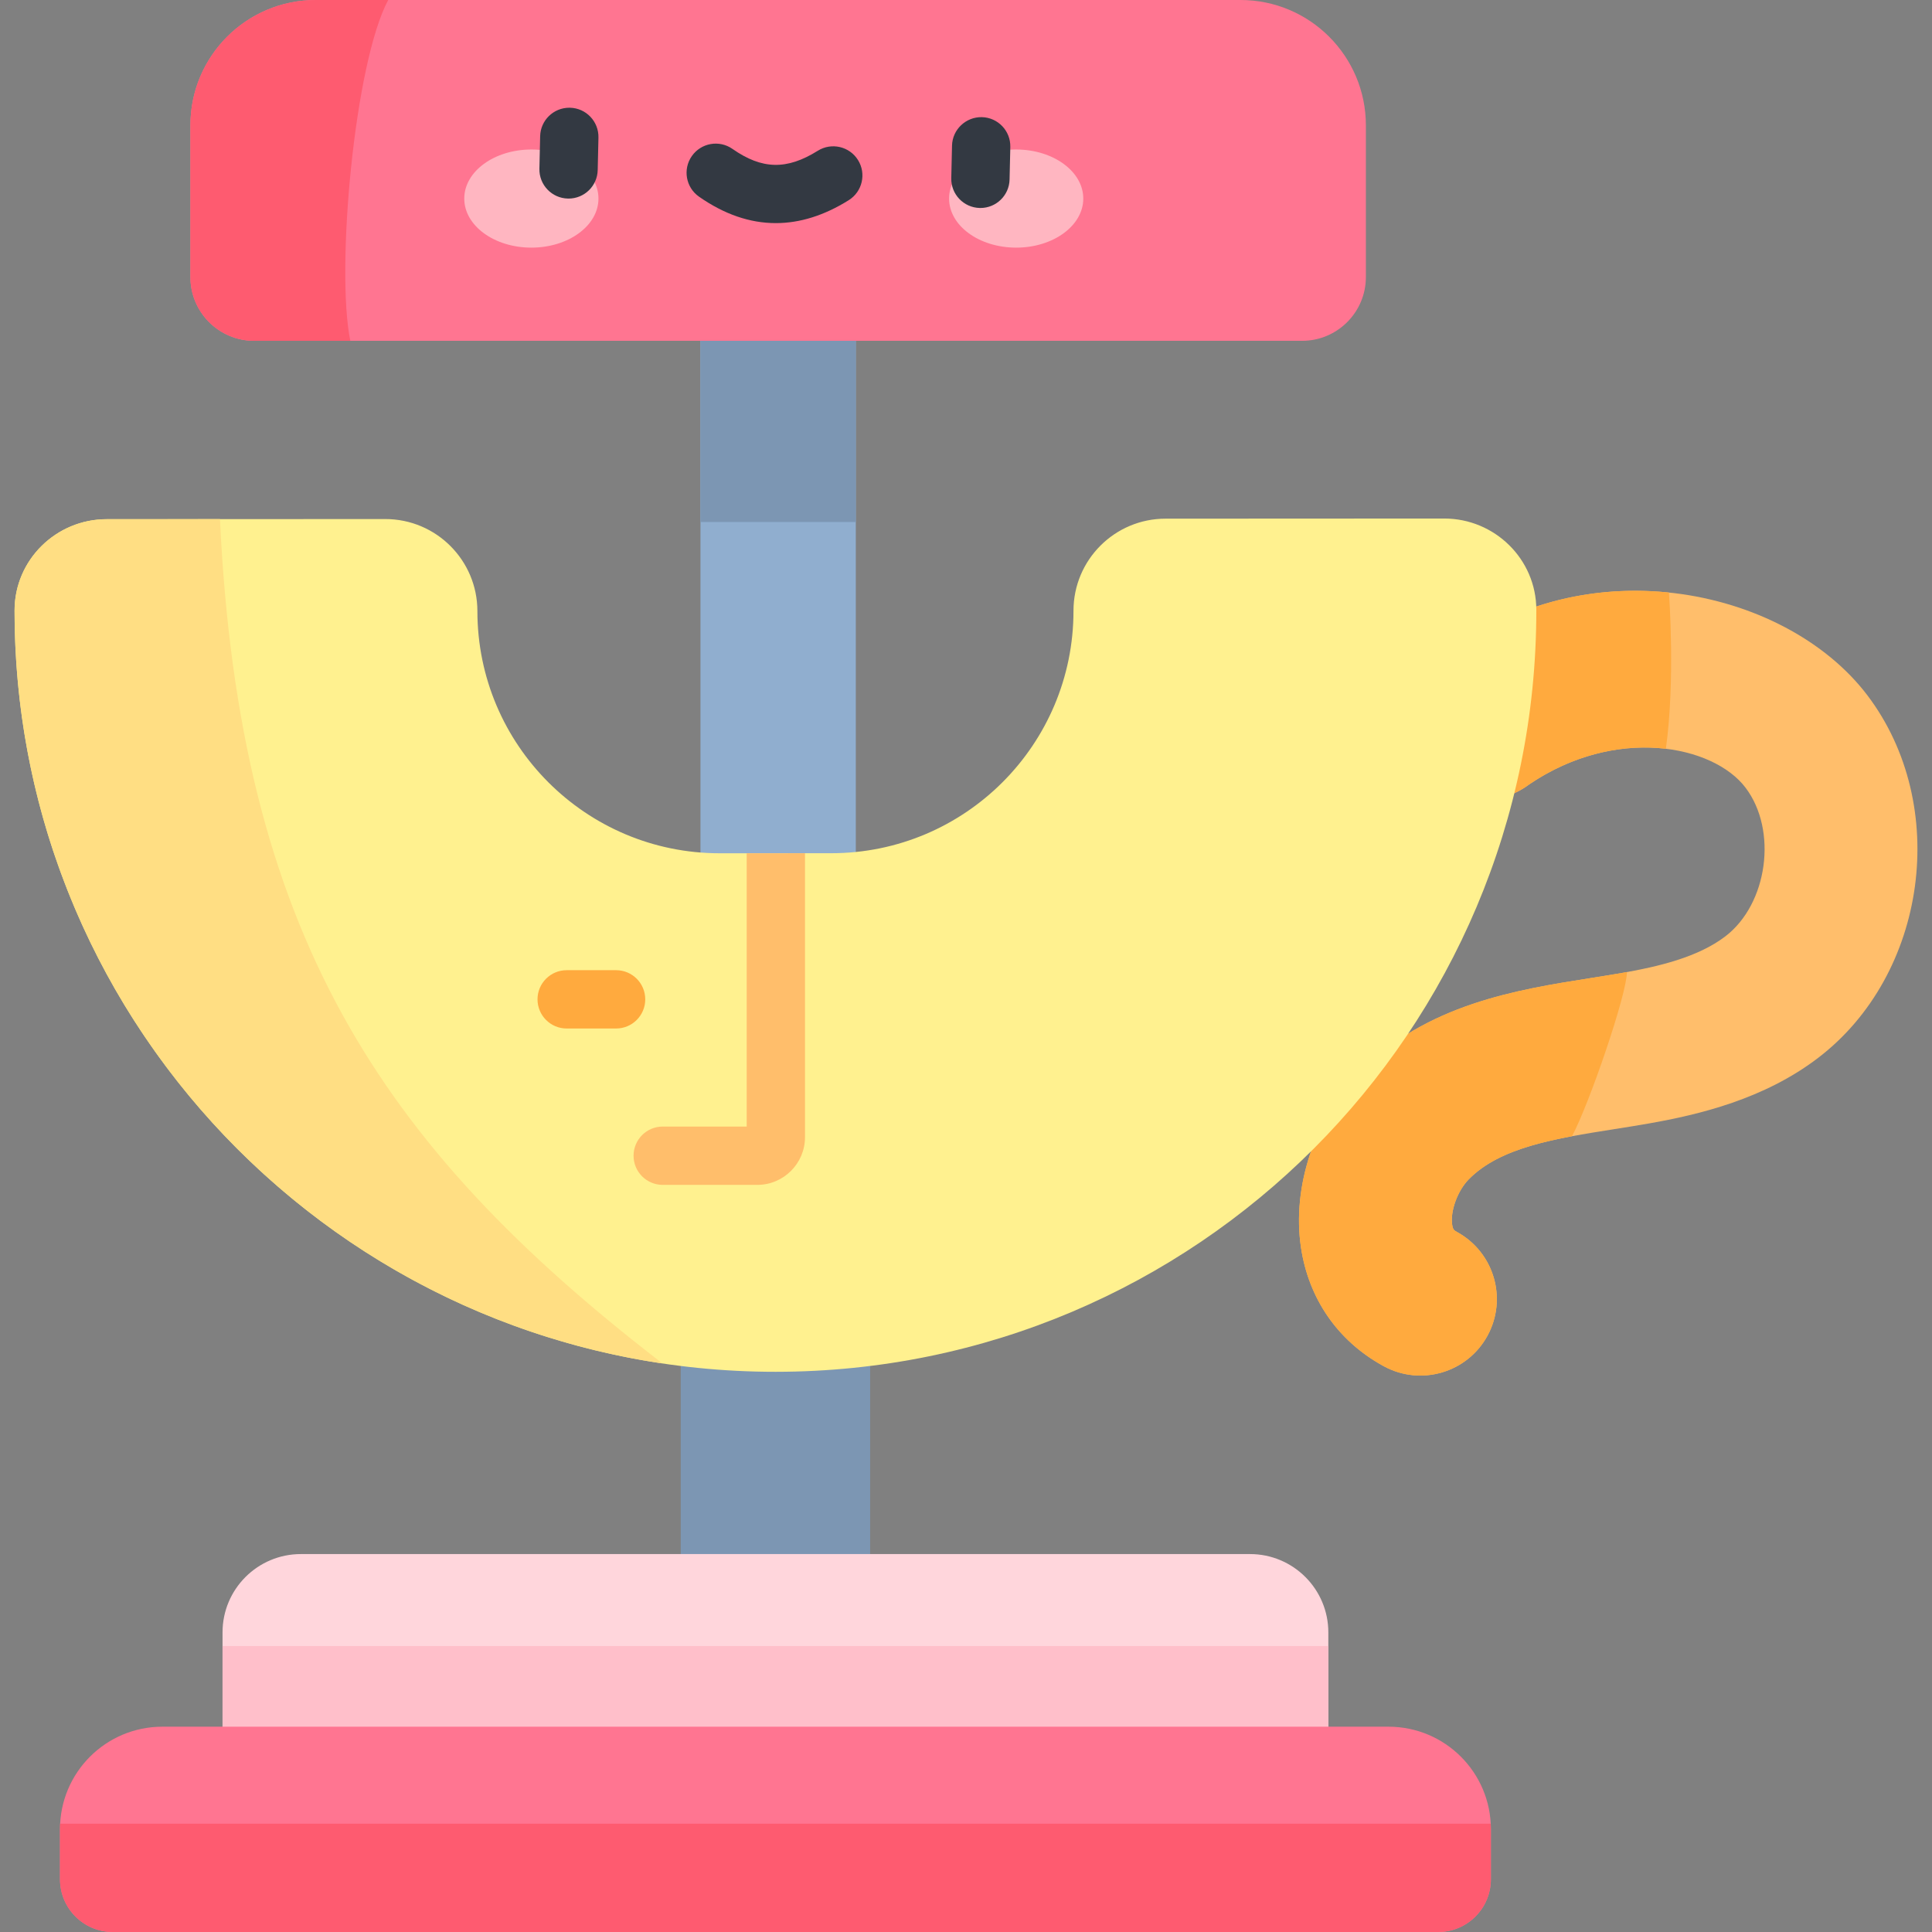 <svg id="Capa_1" enable-background="new 0 0 497 497" height="512" viewBox="0 0 497 497" width="512" xmlns="http://www.w3.org/2000/svg"><rect x="0" y="0" width="497" height="497" fill="#808080" stroke="none"/><path d="m180.192 30.809h39.963v246.16h-39.963z" fill="#90aecf"/><path d="m180.192 30.809h39.963v103.472h-39.963z" fill="#7c96b3"/><path d="m65.395 87.676c-9.067 0-16.417-7.35-16.417-16.417v-39.007c0-17.812 14.44-32.252 32.252-32.252h237.887c17.812 0 32.252 14.44 32.252 32.252v39.007c0 9.067-7.35 16.417-16.417 16.417z" fill="#ff7591"/><path d="m355.628 351.268c-11.541-6.413-18.977-17.177-20.958-30.358-2.348-15.621 3.557-33.298 15.042-45.036 17.215-17.59 40.626-21.288 59.438-24.26 2.865-.452 5.572-.88 8.195-1.341 9.116-1.605 19.392-3.977 26.483-9.391 10.928-8.344 13.507-27.29 5.208-38.25-8.298-10.962-33.351-16.011-55.692-.82-8.686 6.523-21.013 4.768-27.536-3.917-6.522-8.686-4.368-20.512 3.918-27.536 36.103-30.608 89.309-19.679 110.668 8.528 21.358 28.208 15.426 71.786-12.696 93.257-13.881 10.599-30.556 14.581-43.532 16.866-2.964.521-5.971.997-8.879 1.456-15.097 2.385-29.358 4.637-37.462 12.919-2.874 2.937-4.784 8.176-4.258 11.678.187 1.244.494 1.447 1.213 1.848.055.029.11.06.164.09 9.421 5.234 12.882 17.092 7.724 26.581-5.186 9.543-17.127 13.074-26.67 7.887-.125-.067-.248-.134-.37-.201z" fill="#ffbe6b"/><path d="m374.942 317.001c-.054-.03-.109-.061-.164-.09-.719-.401-1.026-.604-1.213-1.848-.526-3.503 1.384-8.742 4.258-11.678 6.113-6.247 15.73-9.063 26.566-11.093 4.454-8.318 14.132-36.583 14.132-42.232-.393.072-.788.144-1.177.212-2.623.461-5.33.889-8.195 1.342-18.812 2.972-42.223 6.67-59.438 24.26-11.486 11.738-17.39 29.415-15.042 45.036 1.981 13.181 9.417 23.945 20.958 30.358.122.068.245.135.368.202 9.543 5.187 21.484 1.656 26.67-7.887 5.159-9.49 1.698-21.348-7.723-26.582z" fill="#ffaa3e"/><path d="m393.344 201.811c11.95-8.125 24.673-10.457 35.195-9.193 2.425-17.314.871-39.3.774-40.188-20.132-2.083-41.91 2.941-59.588 17.928-8.285 7.024-10.439 18.85-3.918 27.536 6.523 8.685 18.851 10.439 27.537 3.917z" fill="#ffaa3e"/><path d="m175.12 326.939h48.715v78.952h-48.715z" fill="#7c96b3"/><path d="m371.507 133.39-71.68.035c-13.083.006-23.684 10.618-23.677 23.701.017 34.425-27.877 62.346-62.302 62.363l-28.678.014c-34.425.017-62.346-27.877-62.363-62.302-.006-13.083-10.618-23.684-23.701-23.677l-71.68.035c-12.989.006-23.669 10.469-23.679 23.458v.241c.053 108.1 87.729 195.689 195.828 195.635s195.688-87.729 195.635-195.828c0-.08 0-.16 0-.241-.024-12.988-10.714-23.44-23.703-23.434z" fill="#fff18f"/><path d="m341.709 452.59h-284.463v-32.656c0-11.132 9.024-20.156 20.156-20.156h244.152c11.132 0 20.156 9.024 20.156 20.156v32.656z" fill="#ffd6dc"/><path d="m158.488 264.578h-12.714c-4.142 0-7.5-3.357-7.5-7.5s3.358-7.5 7.5-7.5h12.714c4.142 0 7.5 3.357 7.5 7.5s-3.358 7.5-7.5 7.5z" fill="#ffaa3e"/><path d="m207.082 292.534v-73.041l-15 .007v70.305h-21.602c-4.142 0-7.5 3.357-7.5 7.5s3.358 7.5 7.5 7.5h24.331c6.766.001 12.271-5.504 12.271-12.271z" fill="#ffbe6b"/><path d="m169.514 350.047c-71.8-55.499-107.908-110.178-112.932-216.511l-29.157.024c-12.989.006-23.669 10.469-23.679 23.458v.24c.048 98.137 72.314 179.365 166.516 193.464-.248-.226-.501-.448-.748-.675z" fill="#ffde83"/><path d="m99.865 0h-18.635c-17.812 0-32.252 14.44-32.252 32.252v39.007c0 9.067 7.35 16.417 16.417 16.417h24.724c-3.763-18.224 1.022-71.391 9.746-87.676z" fill="#fe5b70"/><path d="m57.246 423.439h284.464v29.151h-284.464z" fill="#ffbfca"/><path d="m369.945 497h-340.935c-7.498 0-13.576-6.078-13.576-13.576v-12.905c0-14.542 11.789-26.331 26.331-26.331h315.427c14.542 0 26.331 11.789 26.331 26.331v12.905c-.001 7.498-6.079 13.576-13.578 13.576z" fill="#ff7591"/><path d="m15.469 469.148c-.023.454-.035.911-.035 1.371v12.905c0 7.498 6.078 13.576 13.576 13.576h340.936c7.498 0 13.576-6.078 13.576-13.576v-12.905c0-.46-.012-.917-.035-1.371z" fill="#fe5b70"/><ellipse cx="136.69" cy="51.082" fill="#ffb6c1" rx="17.261" ry="12.621"/><ellipse cx="261.41" cy="51.082" fill="#ffb6c1" rx="17.261" ry="12.621"/><g fill="#333942"><path d="m146.262 51.082c-.059 0-.116-.001-.175-.002-4.141-.095-7.421-3.528-7.327-7.67l.191-8.37c.093-4.082 3.433-7.328 7.495-7.328.059 0 .116.001.175.002 4.141.095 7.421 3.528 7.327 7.67l-.191 8.37c-.093 4.082-3.432 7.328-7.495 7.328z"/><path d="m252.214 53.504c-.059 0-.116-.001-.175-.002-4.141-.095-7.421-3.528-7.327-7.67l.191-8.37c.095-4.141 3.549-7.402 7.669-7.326 4.141.095 7.421 3.528 7.327 7.67l-.191 8.37c-.092 4.082-3.432 7.328-7.494 7.328z"/><path d="m199.573 57.394c-6.668 0-13.268-2.267-19.752-6.799-3.395-2.374-4.223-7.05-1.85-10.444 2.373-3.396 7.049-4.223 10.444-1.851 7.624 5.33 13.986 5.469 21.962.48 3.512-2.196 8.14-1.131 10.336 2.381 2.197 3.512 1.131 8.14-2.381 10.336-6.284 3.931-12.552 5.897-18.759 5.897z"/></g></svg>